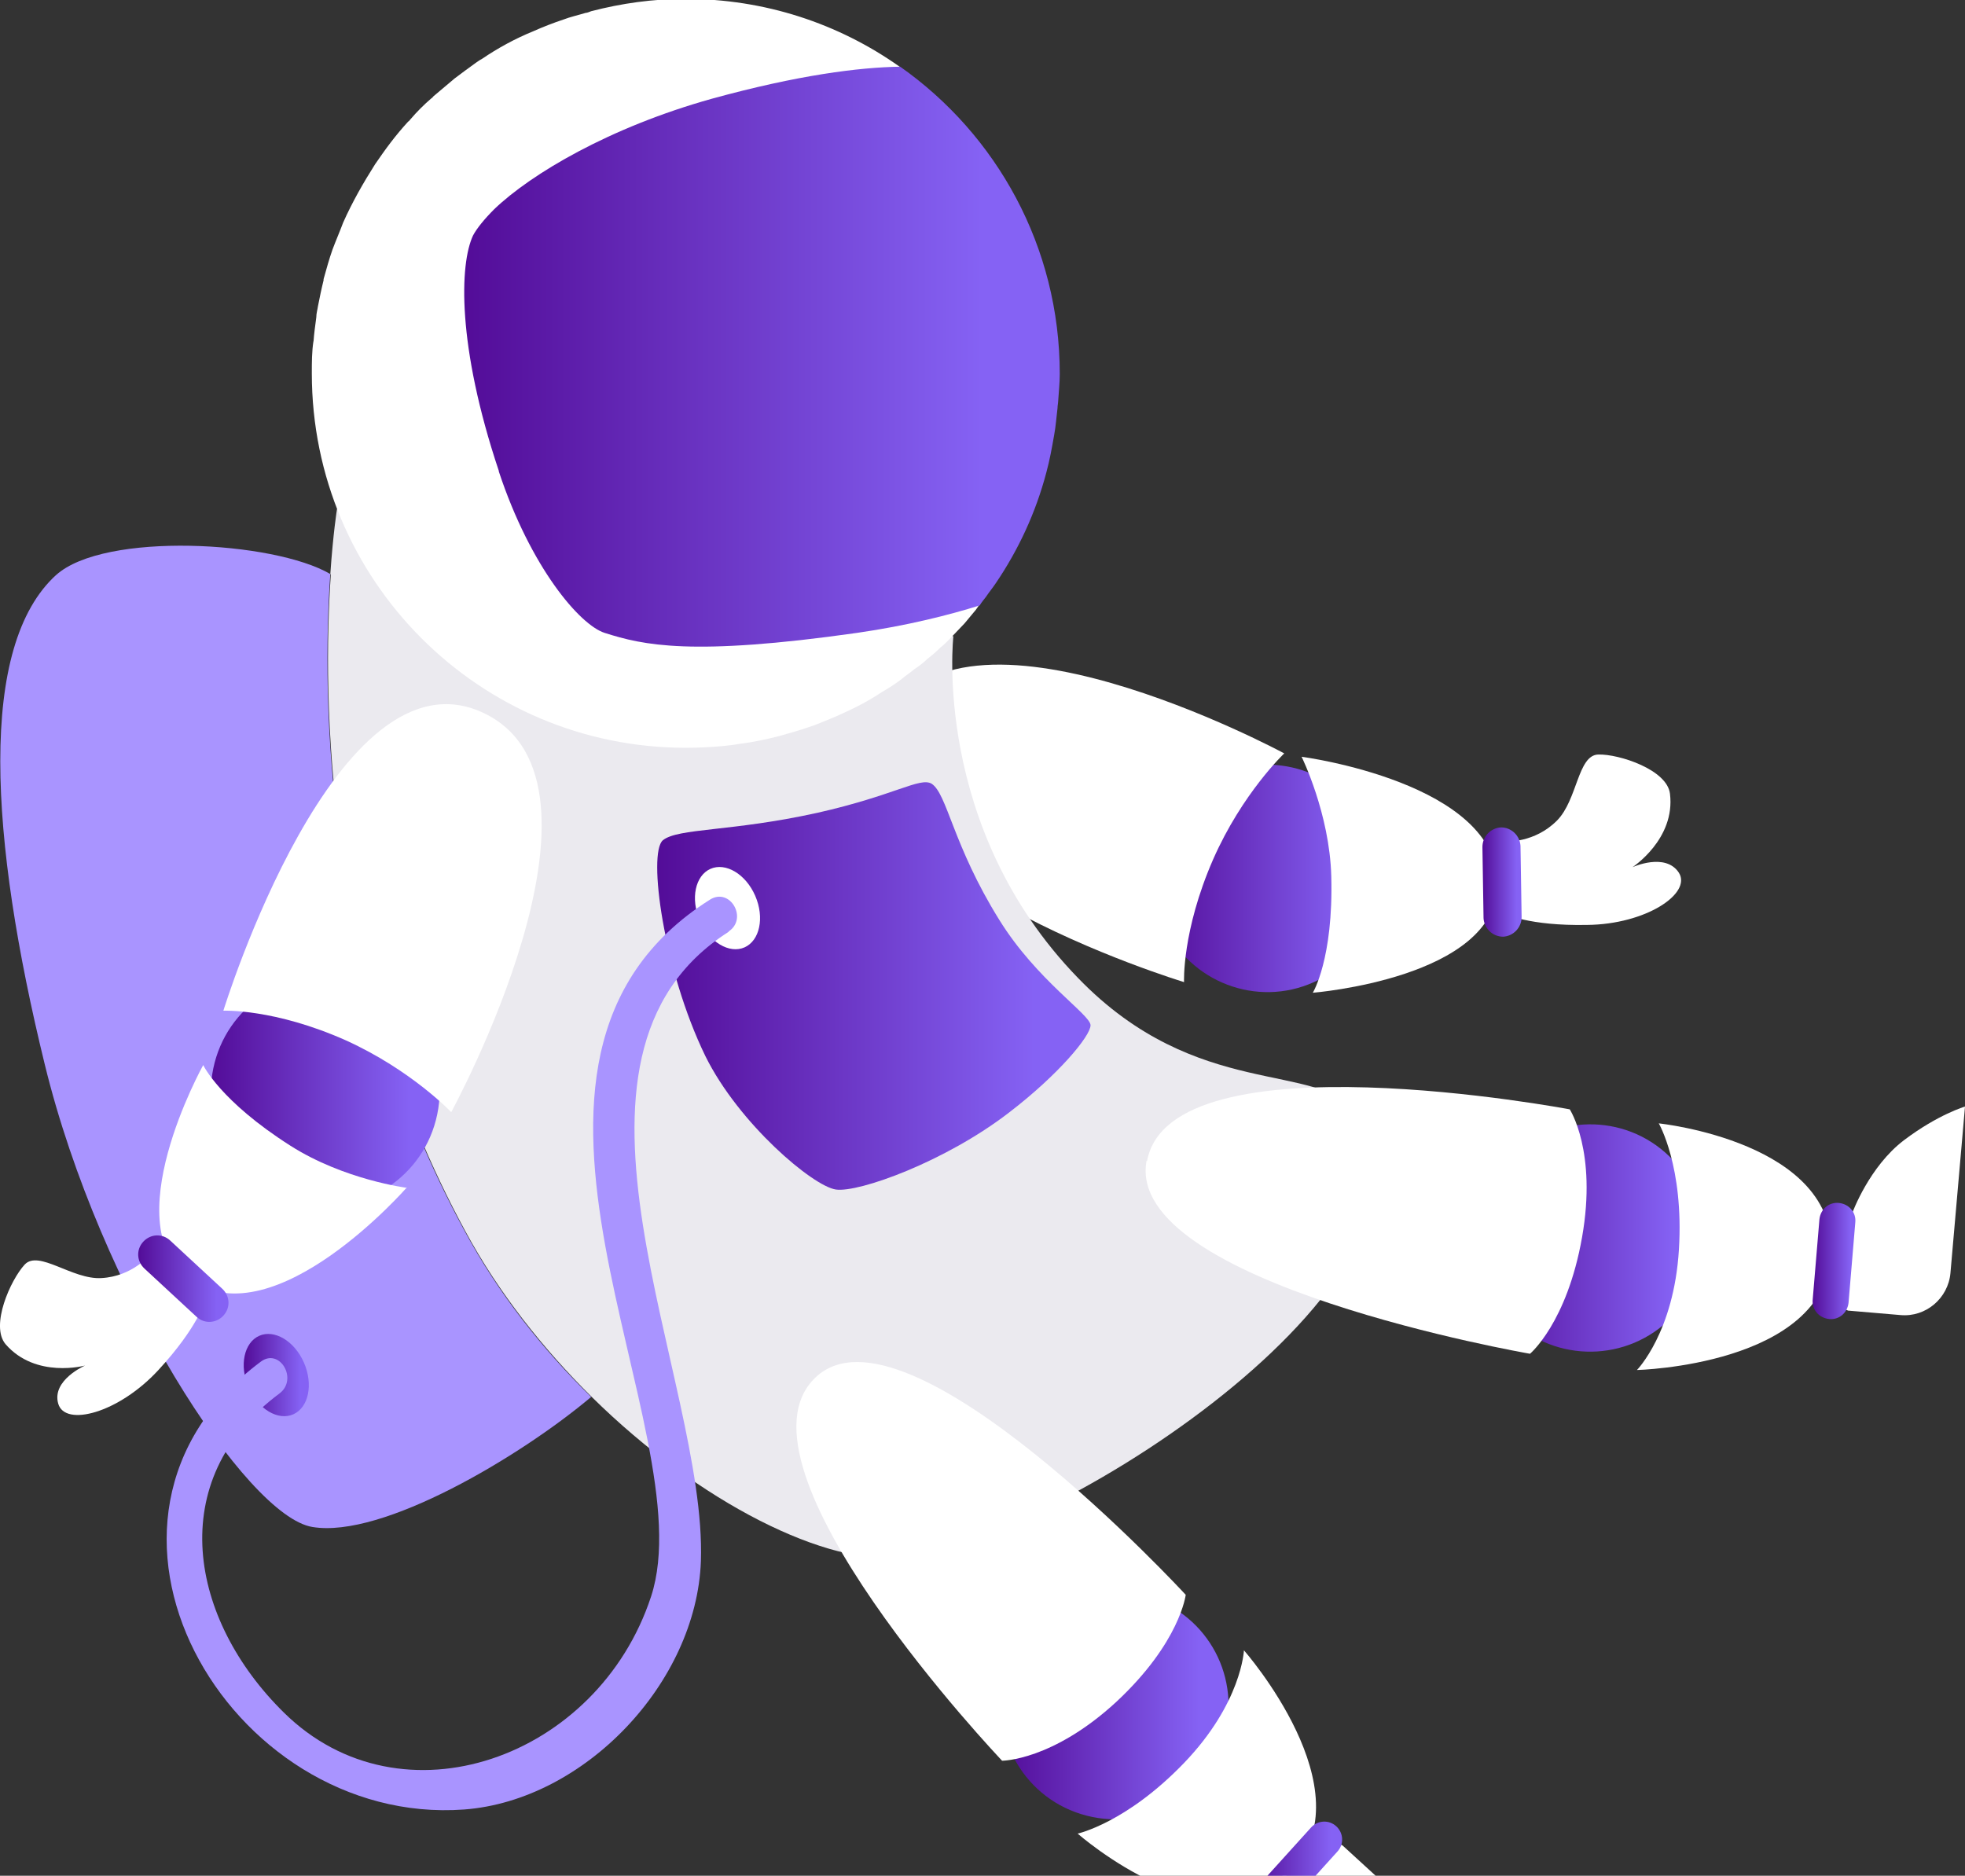 <svg width="375" height="358" viewBox="0 0 375 358" fill="none" xmlns="http://www.w3.org/2000/svg">
<rect x="0" y="0" width="375" height="358" fill="#333333" stroke="none"/>
<g clip-path="url(#clip0_1_980)">
<path d="M250.748 187.443C261.645 182.522 266.56 169.683 261.645 158.771C256.731 147.858 243.91 142.936 233.013 147.858C222.115 152.779 217.201 165.618 222.115 176.531C227.03 187.443 239.85 192.365 250.748 187.443Z" fill="url(#paint0_linear_1_980)"/>
<path d="M288.355 251.85C296.902 260.195 310.684 259.981 319.017 251.422C327.35 242.863 327.137 229.061 318.59 220.716C310.043 212.371 296.261 212.585 287.927 221.144C279.594 229.703 279.808 243.505 288.355 251.85Z" fill="url(#paint1_linear_1_980)"/>
<path d="M245.085 143.792C245.085 143.792 182.265 109.877 169.017 138.015C155.769 166.152 225.962 187.443 225.962 187.443C225.962 187.443 225.534 177.707 231.517 164.013C237.073 151.388 245.085 143.792 245.085 143.792V143.792Z" fill="white"/>
<path d="M248.397 144.434C248.397 144.434 253.739 155.24 254.06 167.222C254.487 183.057 250.534 189.476 250.534 189.476C250.534 189.476 285.577 186.694 285.791 168.827C286.004 149.355 248.397 144.434 248.397 144.434V144.434Z" fill="white"/>
<path d="M10.684 109.77C19.872 101.425 52.244 103.243 63.034 109.556C61.432 132.879 61.645 185.303 88.675 234.946C95.085 246.821 103.526 257.52 112.82 266.614C99.359 277.955 72.97 293.682 59.615 291.436C47.008 289.403 19.124 246.394 8.547 203.17C-2.03 159.947 -4.274 123.25 10.791 109.663L10.684 109.77Z" fill="#A994FF"/>
<path d="M63.034 109.663C63.568 101.746 64.316 97.145 64.316 97.145L181.944 121.432C181.944 121.432 177.778 157.914 205.769 186.694C228.526 210.232 251.709 202.421 258.868 212.478C280.342 242.542 203.419 293.254 172.329 297.213C158.013 299.032 133.547 286.942 112.927 266.614C103.739 257.52 95.192 246.822 88.782 234.946C61.752 185.196 61.538 132.879 63.141 109.556L63.034 109.663Z" fill="#EBEAEF"/>
<path d="M59.829 65.263C59.936 63.658 60.15 62.16 60.363 60.555C60.363 59.806 60.577 59.164 60.684 58.416C61.004 56.811 61.325 55.206 61.752 53.494C61.752 53.494 61.752 53.387 61.752 53.28C62.286 51.354 62.821 49.428 63.462 47.61C64.103 45.898 64.85 44.186 65.491 42.474C67.201 38.623 69.338 34.878 71.581 31.348C72.543 29.957 73.504 28.566 74.573 27.175C75.641 25.784 76.709 24.5 77.885 23.216C78.098 23.109 78.205 22.895 78.312 22.788C79.594 21.291 80.876 20.007 82.372 18.723C82.479 18.723 82.585 18.509 82.692 18.402C84.081 17.225 85.363 16.155 86.752 14.978C88.034 14.015 89.316 13.053 90.812 11.983C91.132 11.769 91.56 11.448 91.987 11.234C94.979 9.201 98.291 7.382 101.709 5.991C103.632 5.135 105.556 4.386 107.479 3.745C108.867 3.21 110.363 2.889 111.752 2.461C112.073 2.461 112.5 2.247 112.82 2.14C118.59 0.642 124.573 -0.214 130.769 -0.214C145.94 -0.214 160.043 4.493 171.688 12.732C172.009 12.945 187.286 114.798 186.966 115.333C186.966 115.333 186.432 116.082 186.218 116.403C185.47 117.259 184.829 118.115 184.081 118.971C183.333 119.72 182.585 120.576 181.838 121.324C181.09 122.073 180.342 122.929 179.487 123.571C178.739 124.32 177.885 125.069 177.03 125.711C176.282 126.46 175.427 127.102 174.466 127.744C173.718 128.386 172.863 128.921 172.115 129.563C171.154 130.311 170.192 130.953 169.124 131.595C168.162 132.13 167.308 132.772 166.346 133.307C164.423 134.484 162.393 135.447 160.256 136.41C159.295 136.838 158.333 137.266 157.479 137.587C156.41 138.015 155.449 138.443 154.38 138.764C152.564 139.405 150.641 139.94 148.718 140.475C146.261 141.117 143.697 141.652 141.132 141.973C139.957 142.187 138.889 142.294 137.82 142.401C135.47 142.615 133.12 142.722 130.876 142.722C91.453 142.722 59.508 110.733 59.508 71.254C59.508 69.114 59.508 67.082 59.829 65.049V65.263Z" fill="white"/>
<path d="M95.192 89.977C101.282 108.379 110.684 119.292 115.385 120.79C122.756 123.143 131.944 125.283 163.568 120.79C173.184 119.399 181.197 117.366 186.966 115.547C187.286 115.012 187.714 114.477 188.141 113.942C188.782 112.979 189.423 112.23 190.064 111.268C194.338 104.955 197.65 97.894 199.679 90.191C200.321 87.837 200.748 85.484 201.175 83.023C201.496 81.311 201.603 79.599 201.816 77.887C201.816 77.459 201.923 77.031 201.923 76.71C201.923 76.71 201.923 76.71 201.923 76.817C202.03 74.999 202.244 73.18 202.244 71.361C202.244 47.075 190.171 25.677 171.795 12.732C163.996 12.839 152.244 14.336 135.897 18.83C116.346 24.286 101.389 33.166 94.338 39.907C92.415 41.832 91.026 43.544 90.278 44.935C87.714 50.391 87.18 65.905 95.192 89.87V89.977Z" fill="url(#paint2_linear_1_980)"/>
<path d="M40.705 203.919C38.248 215.688 45.833 227.243 57.692 229.703C69.444 232.164 80.983 224.568 83.44 212.692C85.897 200.924 78.312 189.369 66.453 186.908C54.701 184.447 43.162 192.044 40.705 203.919Z" fill="url(#paint3_linear_1_980)"/>
<path d="M86.111 212.264C86.111 212.264 120.406 149.462 92.308 136.089C64.209 122.715 42.628 192.9 42.628 192.9C42.628 192.9 52.35 192.472 66.026 198.57C78.526 204.24 86.111 212.264 86.111 212.264Z" fill="white"/>
<path d="M77.671 226.708C77.671 226.708 65.705 225.21 55.449 218.684C41.987 210.125 38.782 203.277 38.782 203.277C38.782 203.277 21.581 234.197 36.432 244.361C52.564 255.381 77.671 226.601 77.671 226.601V226.708Z" fill="white"/>
<path d="M28.633 239.439C28.633 239.439 25.32 243.612 19.338 243.933C13.782 244.254 7.372 238.476 4.701 241.365C2.03 244.254 -1.923 253.027 1.068 256.557C6.838 263.191 16.239 260.623 16.239 260.623C16.239 260.623 9.829 263.405 11.111 267.898C12.393 272.392 22.65 269.717 30.235 261.479C37.821 253.241 39.102 248.319 39.102 248.319L28.526 239.332L28.633 239.439Z" fill="white"/>
<path d="M37.5 251.315C38.996 252.706 41.239 252.599 42.628 251.101C44.017 249.603 43.91 247.356 42.414 245.966L32.479 236.765C30.983 235.374 28.739 235.481 27.35 236.979C25.962 238.476 26.068 240.723 27.564 242.114L37.5 251.315V251.315Z" fill="url(#paint4_linear_1_980)"/>
<path d="M287.5 160.589C287.5 160.589 292.842 160.91 297.115 156.631C301.068 152.672 301.068 144.113 305.021 144.006C308.974 143.899 318.162 146.895 318.697 151.495C319.765 160.161 311.538 165.511 311.538 165.511C311.538 165.511 317.842 162.622 320.406 166.58C322.863 170.539 314.103 176.423 302.885 176.53C291.667 176.744 287.179 174.391 287.179 174.391L287.607 160.589H287.5Z" fill="white"/>
<path d="M290.385 175.033C290.385 177.065 288.782 178.67 286.859 178.777C284.829 178.777 283.226 177.172 283.12 175.246L282.906 161.659C282.906 159.626 284.509 158.021 286.432 157.914C288.462 157.914 290.064 159.519 290.171 161.445L290.385 175.033V175.033Z" fill="url(#paint5_linear_1_980)"/>
<path d="M218.91 221.572C223.397 197.286 299.573 211.729 299.573 211.729C299.573 211.729 304.808 219.754 301.923 236.123C299.038 252.492 291.987 258.376 291.987 258.376C291.987 258.376 214.53 245.003 218.803 221.572H218.91Z" fill="white"/>
<path d="M349.466 239.439C350.748 217.935 316.56 214.404 316.56 214.404C316.56 214.404 321.368 222.642 320.406 238.476C319.444 254.311 312.393 261.479 312.393 261.479C312.393 261.479 348.077 260.623 349.466 239.439Z" fill="white"/>
<path d="M349.573 232.485L353.526 231.415C353.526 231.415 356.731 222.642 363.355 217.614C369.872 212.692 375 211.194 375 211.194L372.222 242.97C371.795 247.784 367.521 251.422 362.714 250.994L352.671 250.138L348.291 247.998L349.679 232.485H349.573Z" fill="white"/>
<path d="M349.038 251.743C350.962 251.957 352.564 250.566 352.778 248.64L354.06 233.341C354.273 231.415 352.885 229.81 350.962 229.596C349.038 229.382 347.436 230.773 347.222 232.699L345.94 247.998C345.726 249.924 347.115 251.529 349.038 251.743Z" fill="url(#paint6_linear_1_980)"/>
<path d="M207.372 346.534C195.727 343.539 188.782 331.77 191.774 320.108C194.765 308.447 206.517 301.492 218.162 304.488C229.808 307.484 236.752 319.252 233.761 330.914C230.769 342.576 219.017 349.53 207.372 346.534Z" fill="url(#paint7_linear_1_980)"/>
<path d="M155.662 262.87C137.714 279.774 191.239 336.05 191.239 336.05C191.239 336.05 200.855 336.05 213.034 324.816C225.214 313.475 226.282 304.381 226.282 304.381C226.282 304.381 172.97 246.501 155.662 262.87V262.87Z" fill="white"/>
<path d="M246.368 357.126C231.517 372.746 205.662 349.958 205.662 349.958C205.662 349.958 214.957 347.925 225.962 336.478C236.966 325.03 237.393 314.973 237.393 314.973C237.393 314.973 261.004 341.827 246.368 357.126V357.126Z" fill="white"/>
<path d="M241.346 361.941L243.162 365.578C243.162 365.578 238.889 373.923 239.744 382.161C240.598 390.293 242.949 395.107 242.949 395.107L264.316 371.463C267.628 367.825 267.308 362.262 263.675 359.052L256.197 352.205L251.603 350.386L241.132 361.941H241.346Z" fill="white"/>
<path d="M255.021 348.567C256.41 349.851 256.517 351.991 255.235 353.382L244.979 364.723C243.696 366.114 241.56 366.221 240.171 364.937C238.782 363.653 238.675 361.513 239.957 360.122L250.214 348.781C251.496 347.391 253.632 347.284 255.021 348.567Z" fill="url(#paint8_linear_1_980)"/>
<path d="M177.778 149.569C180.769 151.495 181.838 161.338 190.705 175.567C197.863 187.122 208.12 193.648 208.12 195.681C208.12 197.714 202.03 205.096 192.521 212.371C180.449 221.679 163.889 227.671 159.509 227.029C155.128 226.387 141.026 214.511 134.615 201.566C126.603 185.089 123.611 162.836 126.496 160.375C129.38 158.021 139.53 158.77 155.983 155.133C170.726 151.816 175.534 148.285 177.778 149.569Z" fill="url(#paint9_linear_1_980)"/>
<path d="M47.436 264.796C49.252 268.968 53.098 271.215 55.983 269.931C58.867 268.647 59.829 264.261 58.013 260.088C56.197 255.915 52.35 253.669 49.466 254.953C46.581 256.236 45.62 260.623 47.436 264.796Z" fill="url(#paint10_linear_1_980)"/>
<path d="M133.547 175.674C135.363 179.847 139.209 182.094 142.094 180.81C144.979 179.526 145.94 175.139 144.124 170.967C142.308 166.794 138.462 164.548 135.577 165.832C132.692 167.115 131.731 171.502 133.547 175.674Z" fill="white"/>
<path d="M139.103 177.814C101.282 201.78 134.936 263.084 133.761 297.962C132.906 321.178 111.538 343.646 88.568 345.358C43.483 348.674 9.402 290.045 49.786 259.874C53.419 257.199 56.944 263.298 53.312 265.972C31.09 282.556 36.218 309.196 54.167 326.849C76.603 348.995 114.103 335.622 124.252 304.702C134.722 272.82 86.752 202.528 135.47 171.716C139.316 169.255 142.842 175.353 138.996 177.814H139.103Z" fill="#A994FF"/>
</g>
<defs>
<linearGradient id="paint0_linear_1_980" x1="263.568" y1="167.651" x2="220.192" y2="167.651" gradientUnits="userSpaceOnUse">
<stop offset="0.13" stop-color="#8562F4"/>
<stop offset="1" stop-color="#530C98"/>
</linearGradient>
<linearGradient id="paint1_linear_1_980" x1="325.107" y1="236.337" x2="281.838" y2="236.337" gradientUnits="userSpaceOnUse">
<stop offset="0.13" stop-color="#8562F4"/>
<stop offset="1" stop-color="#530C98"/>
</linearGradient>
<linearGradient id="paint2_linear_1_980" x1="202.244" y1="68.151" x2="88.675" y2="68.151" gradientUnits="userSpaceOnUse">
<stop offset="0.13" stop-color="#8562F4"/>
<stop offset="1" stop-color="#530C98"/>
</linearGradient>
<linearGradient id="paint3_linear_1_980" x1="83.761" y1="208.306" x2="40.171" y2="208.306" gradientUnits="userSpaceOnUse">
<stop offset="0.13" stop-color="#8562F4"/>
<stop offset="1" stop-color="#530C98"/>
</linearGradient>
<linearGradient id="paint4_linear_1_980" x1="43.59" y1="243.933" x2="26.389" y2="243.933" gradientUnits="userSpaceOnUse">
<stop offset="0.13" stop-color="#8562F4"/>
<stop offset="1" stop-color="#530C98"/>
</linearGradient>
<linearGradient id="paint5_linear_1_980" x1="290.385" y1="168.292" x2="282.906" y2="168.292" gradientUnits="userSpaceOnUse">
<stop offset="0.13" stop-color="#8562F4"/>
<stop offset="1" stop-color="#530C98"/>
</linearGradient>
<linearGradient id="paint6_linear_1_980" x1="354.167" y1="240.616" x2="345.94" y2="240.616" gradientUnits="userSpaceOnUse">
<stop offset="0.13" stop-color="#8562F4"/>
<stop offset="1" stop-color="#530C98"/>
</linearGradient>
<linearGradient id="paint7_linear_1_980" x1="234.509" y1="325.458" x2="191.132" y2="325.458" gradientUnits="userSpaceOnUse">
<stop offset="0.13" stop-color="#8562F4"/>
<stop offset="1" stop-color="#530C98"/>
</linearGradient>
<linearGradient id="paint8_linear_1_980" x1="256.196" y1="356.699" x2="239.102" y2="356.699" gradientUnits="userSpaceOnUse">
<stop offset="0.13" stop-color="#8562F4"/>
<stop offset="1" stop-color="#530C98"/>
</linearGradient>
<linearGradient id="paint9_linear_1_980" x1="208.12" y1="188.085" x2="125.427" y2="188.085" gradientUnits="userSpaceOnUse">
<stop offset="0.13" stop-color="#8562F4"/>
<stop offset="1" stop-color="#530C98"/>
</linearGradient>
<linearGradient id="paint10_linear_1_980" x1="58.974" y1="262.442" x2="46.581" y2="262.442" gradientUnits="userSpaceOnUse">
<stop offset="0.13" stop-color="#8562F4"/>
<stop offset="1" stop-color="#530C98"/>
</linearGradient>
<clipPath id="clip0_1_980">
<rect width="375" height="358" fill="white" transform="matrix(-1 0 0 1 375 0)"/>
</clipPath>
</defs>
</svg>
